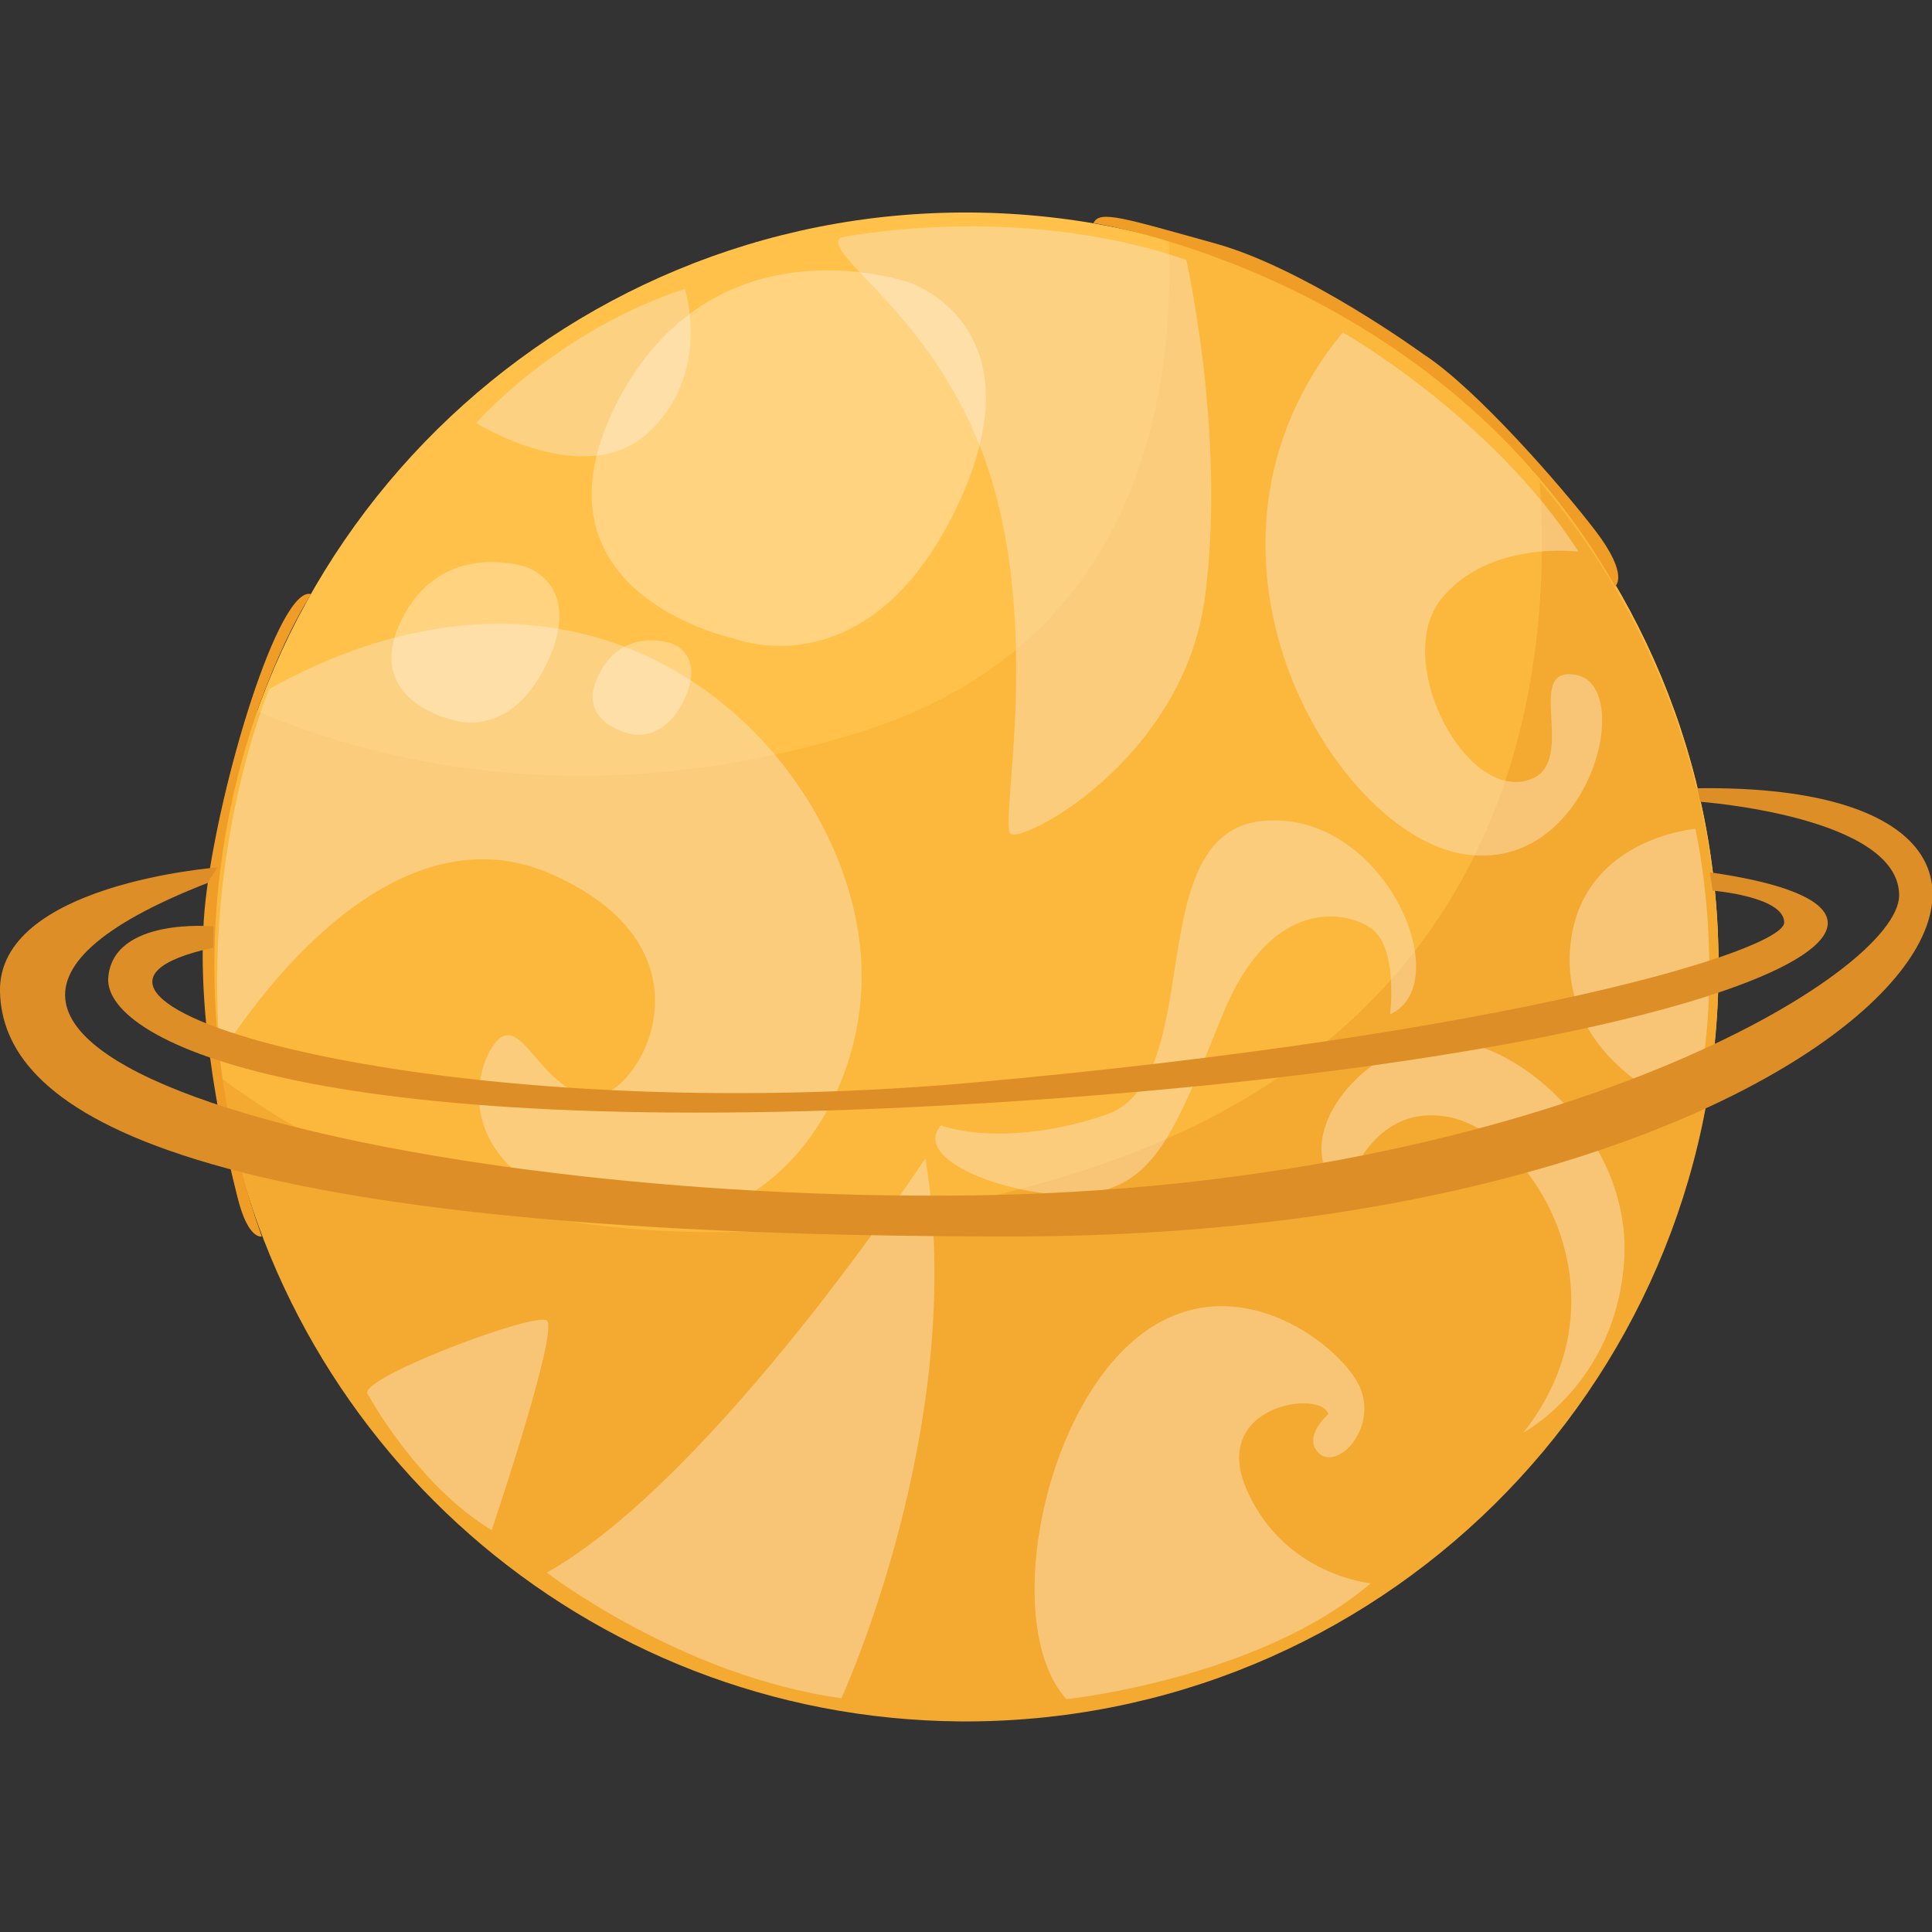 <svg version="1.2" xmlns="http://www.w3.org/2000/svg" viewBox="0 0 200 200" width="200" height="200">
	<rect x="0" y="0" width="200" height="200" fill="#333333" stroke="none"/>
	<title>planet6</title>
	<style>
		.s0 { fill: #ffc149 } 
		.s1 { fill: #fcb73d } 
		.s2 { fill: #f4a931 } 
		.s3 { fill: #ef9d26 } 
		.s4 { fill: #f9e2b9 } 
		.s5 { fill: #ffffff } 
		.s6 { fill: #dd8e26 } 
	</style>
	<g id="&lt;Group&gt;">
		<g id="&lt;Group&gt;">
			<path id="&lt;Path&gt;" class="s0" d="m177.9 100.4c-0.3 43.1-35.4 77.7-78.4 77.4-43.1-0.3-77.7-35.4-77.4-78.4 0.2-43 35.4-77.7 78.4-77.4 43 0.3 77.7 35.4 77.4 78.4z"/>
			<path id="&lt;Path&gt;" class="s1" d="m121 24.9c0.6 15.3-2.7 41.8-32 50.9-28.6 8.9-51 2.7-62.4-2.2-2.9 8.1-4.5 16.8-4.5 25.8-0.3 43 34.3 78.1 77.4 78.4 43 0.3 78.1-34.3 78.4-77.4 0.2-35.9-23.9-66.3-56.9-75.5z"/>
			<path id="&lt;Path&gt;" class="s2" d="m159.4 49.9c1.5 22.1-3.7 57.7-48.3 71.6-46 14.2-74.7 0.3-88.2-9.9 5.5 37.5 37.6 66.3 76.5 66.6 43.1 0.3 78.2-34.4 78.5-77.4 0.1-19.4-6.9-37.2-18.5-50.9z"/>
		</g>
		<g id="&lt;Group&gt;">
			<path id="&lt;Path&gt;" class="s3" d="m21.3 93c-1.4 12 2.2 26.6 3.3 31 1.1 4.4 2.5 4 2.5 4-13.5-38.1 5.1-66.5 5.1-66.5-3.3-0.9-9.5 19.5-10.9 31.5z"/>
			<path id="&lt;Path&gt;" class="s3" d="m165.2 55c-3.5-4.6-12.4-14.8-17.8-18.3 0 0-12.2-8.9-21.6-11.5-9.4-2.6-12-3.5-12.6-2.1 0 0 35.7 5.3 54 37.6 0 0 1.5-1.1-2-5.7z"/>
		</g>
		<g id="&lt;Group&gt;" style="opacity: .5">
			<path id="&lt;Path&gt;" class="s4" d="m104.6 86.3c1.1 1.1 17.7-7.5 20.1-24.2 2.3-16.8-1.9-35.2-1.9-35.2-17.8-6.1-35.8-2.3-35.8-2.3-2 1.9 10.5 8.3 15.6 24.9 5.1 16.6 0.9 35.7 2 36.8z"/>
			<path id="&lt;Path&gt;" class="s4" d="m57.1 90.5c18.6 8.2 8.3 24.4 3.6 23-4.6-1.3-6.4-7.3-8.7-6.2-2.2 1.1-7 12.8 9 18.1 16 5.3 28.1-9.1 28.2-24.2 0.2-21.2-25.3-49.8-61.3-29.9 0 0-7 16.1-5.1 38 0 0 15.8-27 34.3-18.8z"/>
			<path id="&lt;Path&gt;" class="s4" d="m38 144.2c0 0 5.1 9.5 12.9 14.2 0 0 7-20.7 5.7-21.7-1.2-0.9-18.8 5.7-18.6 7.5z"/>
			<path id="&lt;Path&gt;" class="s4" d="m56.6 162.8c0 0 13.9 10.7 30.5 13 0 0 13.2-28.6 8.7-55.9 0 0-21.8 33.1-39.2 42.9z"/>
			<path id="&lt;Path&gt;" class="s4" d="m150.9 88.3c13.4 2.8 18.5-17 12.4-18.4-6.1-1.3 0.8 9.9-5.7 11-6.5 1-13.3-12.8-8.4-18.9 4.9-6.1 14.2-4.9 14.2-4.9-8.9-13.9-24.4-22.7-24.4-22.7-18.2 22.2-1.5 51 11.9 53.9z"/>
			<path id="&lt;Path&gt;" class="s4" d="m113 123.5c6.5-1.1 8.6-6.2 13.5-18.3 4.8-12 12.3-11.1 15.3-9.2 3 1.9 2.1 9 2.1 9 7.1-3.2-0.7-21.4-13.4-20-12.6 1.5-5.4 26.7-16 30.4-10.7 3.6-17.1 1.1-17.1 1.1-3.4 3.9 9.1 8.1 15.6 7z"/>
			<path id="&lt;Path&gt;" class="s4" d="m149.2 107.7c-8.4 0.2-16.6 10.9-10 15.9 0 0 2.5-9.8 11.1-7.9 8.5 2 18.6 18.4 7.4 32.6 0 0 9.4-5 10.4-17.4 1.1-12.4-10.5-23.4-18.9-23.2z"/>
			<path id="&lt;Path&gt;" class="s4" d="m175.5 85.8c0 0-12.4 1-13 12.9-0.5 11.9 12.8 16.4 12.8 16.4 3.6-14.6 0.2-29.3 0.2-29.3z"/>
			<path id="&lt;Path&gt;" class="s4" d="m129.1 154.3c-4-8.9 7.8-10.5 8.4-7.9 0 0-2.8 2.4-0.9 4.1 1.9 1.6 5.8-2.4 4.3-6.6-1.5-4.2-13-13.6-23.1-5.5-10.1 8.1-14.1 30.1-7.4 37.5 0 0 19.9-2.1 31.5-12 0 0-8.9-0.8-12.8-9.6z"/>
			<path id="&lt;Path&gt;" class="s4" d="m67.2 44.7c6.5-6.1 3.7-14.8 3.7-14.8-13.4 4.4-21.6 13.9-21.6 13.9 0 0 11.4 7.1 17.9 0.9z"/>
		</g>
		<g id="&lt;Group&gt;" style="opacity: .3">
			<path id="&lt;Path&gt;" class="s5" d="m94 29.2c0 0-20.2-7-30.2 12.6-9.9 19.7 12.2 24.3 12.2 24.3 0 0 13.8 5.6 23-13.5 9.1-19-5-23.4-5-23.4z"/>
			<path id="&lt;Path&gt;" class="s5" d="m54.5 58.7c0 0-8.7-3-12.9 5.4-4.2 8.4 5.2 10.4 5.2 10.4 0 0 5.9 2.3 9.8-5.8 3.9-8.1-2.1-10-2.1-10z"/>
			<path id="&lt;Path&gt;" class="s5" d="m69.5 66.6c0 0-5-1.8-7.5 3.2-2.5 4.9 3 6.1 3 6.1 0 0 3.5 1.3 5.8-3.4 2.3-4.8-1.3-5.9-1.3-5.9z"/>
		</g>
		<g id="&lt;Group&gt;">
			<path id="&lt;Path&gt;" class="s6" d="m22.1 95.9c0 0-10.5-1-10.9 5.4-0.3 6.5 21.3 17.5 93.8 12.7 72.4-4.8 103.4-19.2 72-23.7l0.3 1.9c0 0 7.4 0.6 7.4 3.3 0 2.8-27.5 11.5-84.3 16.6-56.8 5-101.7-9-78.3-14z"/>
			<path id="&lt;Path&gt;" class="s6" d="m22.5 89.8c0 0-22.8 1.7-22.5 12.9 0.3 11.3 15.3 25.3 104.6 25.3 89.2 0 122.7-47.1 71.1-46.4l0.3 1.4c0 0 20.6 1.5 20.6 9.7-0.1 8.1-35.8 29.6-93.4 31-57.6 1.3-127.4-14.5-81.7-32.3z"/>
		</g>
	</g>
</svg>